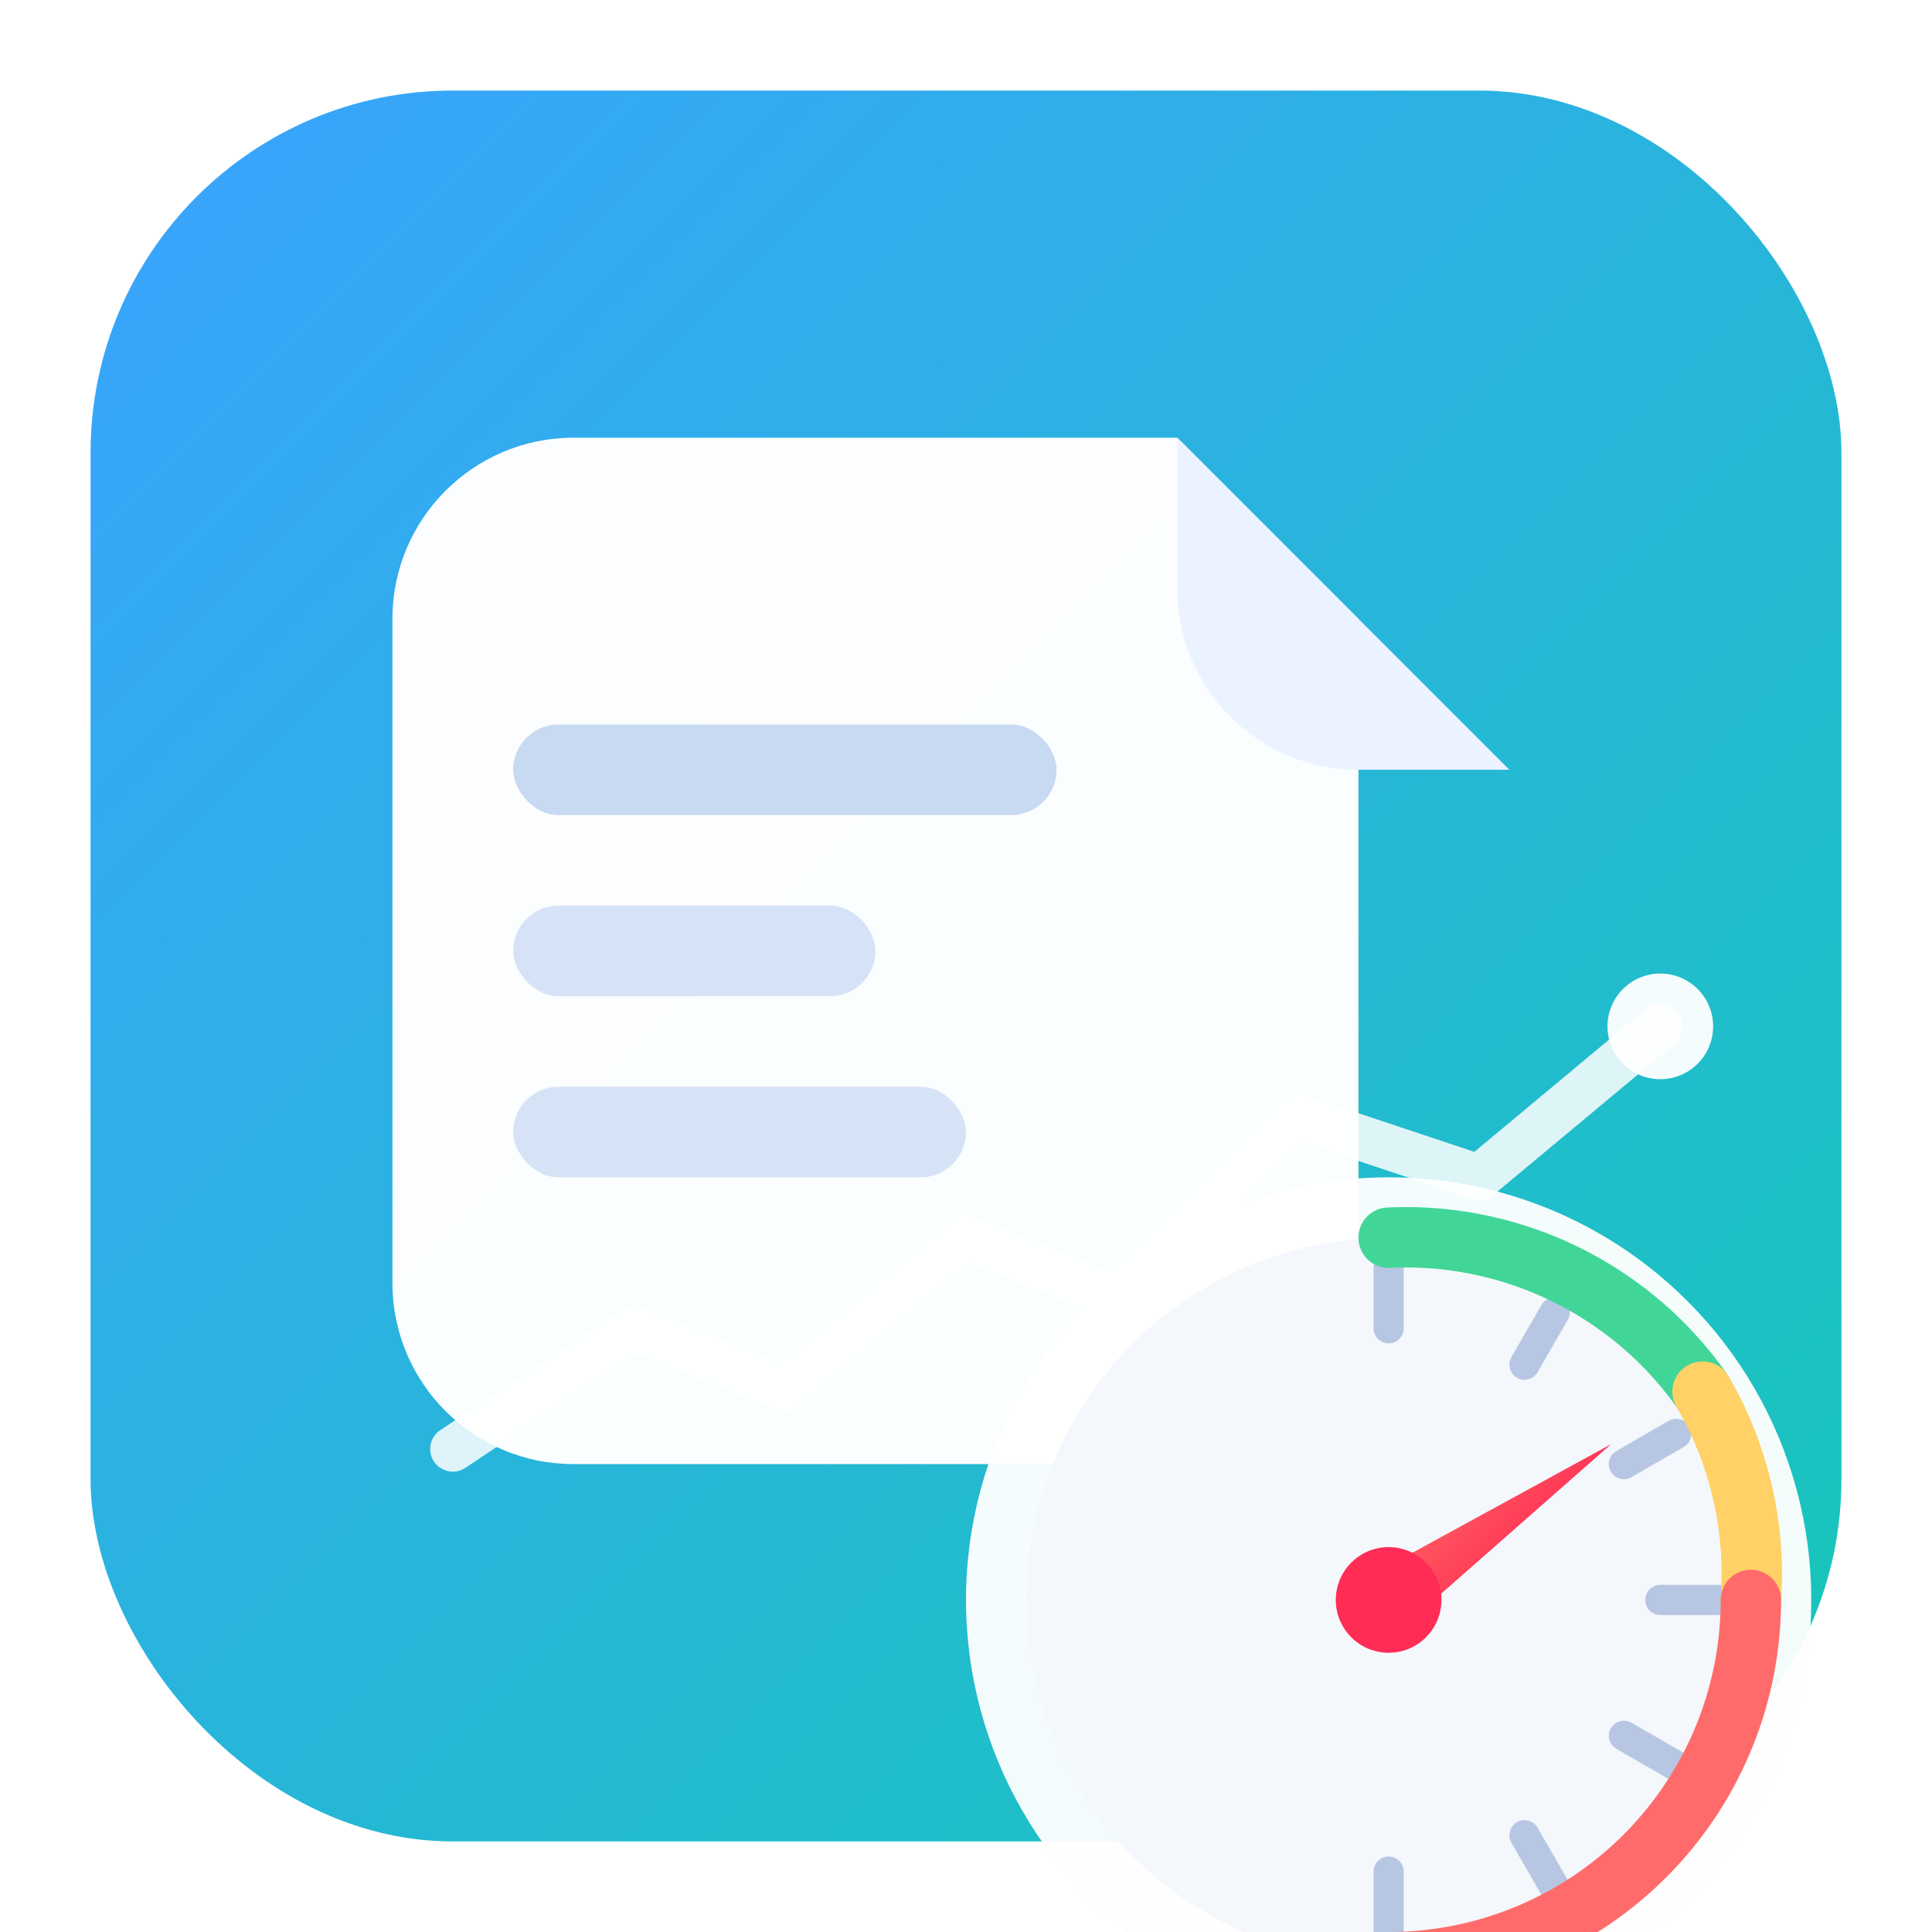 <svg xmlns="http://www.w3.org/2000/svg" viewBox="0 0 128 128" role="img"
  aria-label="Page Performance Profiler Icon">
  <title>Page Performance Profiler</title>
  <defs>
    <linearGradient id="bg" x1="0" y1="0" x2="1" y2="1">
      <stop offset="0%" stop-color="#3AA3FF" />
      <stop offset="100%" stop-color="#16C7B7" />
    </linearGradient>
    <linearGradient id="needle" x1="0" y1="0" x2="1" y2="1">
      <stop offset="0%" stop-color="#FF5A5F" />
      <stop offset="100%" stop-color="#FF2D55" />
    </linearGradient>
    <filter id="soft" x="-20%" y="-20%" width="140%" height="140%">
      <feGaussianBlur in="SourceAlpha" stdDeviation="2" result="blur" />
      <feOffset dy="1" result="off" />
      <feMerge>
        <feMergeNode in="off" />
        <feMergeNode in="SourceGraphic" />
      </feMerge>
    </filter>
  </defs>

  <!-- Rounded-square background -->
  <rect x="6" y="6" width="116" height="116" rx="24" fill="url(#bg)" />

  <!-- Page/document shape with subtle shadow -->
  <g filter="url(#soft)">
    <path
      d="M38 28h40l12 12v44c0 6.627-5.373 12-12 12H38c-6.627 0-12-5.373-12-12V40c0-6.627 5.373-12 12-12z"
      fill="#FFFFFF" opacity="0.98" />
    <!-- Page fold -->
    <path d="M78 28v10c0 6.627 5.373 12 12 12h10L78 28z" fill="#EAF3FF" />
  </g>

  <!-- Tiny page UI lines (for context at small sizes) -->
  <rect x="34" y="48" width="36" height="6" rx="3" fill="#C8D9F2" />
  <rect x="34" y="60" width="24" height="6" rx="3" fill="#D6E3F7" />
  <rect x="34" y="72" width="30" height="6" rx="3" fill="#D6E3F7" />

  <!-- Speedometer dial (overlapping the page bottom) -->
  <g transform="translate(28,62)">
    <!-- Dial arc background -->
    <path d="M36 44a28 28 0 1 0 56 0h-8a20 20 0 1 1-40 0h-8z" fill="rgba(0,0,0,0.06)" />
    <!-- Dial ring -->
    <circle cx="64" cy="44" r="28" fill="#FFFFFF" opacity="0.95" />
    <circle cx="64" cy="44" r="24" fill="#F4F7FB" />

    <!-- Tick marks -->
    <g transform="translate(64,44)">
      <!-- 7 ticks -->
      <g stroke="#B7C6E3" stroke-width="2" stroke-linecap="round">
        <line x1="0" y1="-22" x2="0" y2="-18" />
        <g transform="rotate(30)">
          <line x1="0" y1="-22" x2="0" y2="-18" />
        </g>
        <g transform="rotate(60)">
          <line x1="0" y1="-22" x2="0" y2="-18" />
        </g>
        <g transform="rotate(90)">
          <line x1="0" y1="-22" x2="0" y2="-18" />
        </g>
        <g transform="rotate(120)">
          <line x1="0" y1="-22" x2="0" y2="-18" />
        </g>
        <g transform="rotate(150)">
          <line x1="0" y1="-22" x2="0" y2="-18" />
        </g>
        <g transform="rotate(180)">
          <line x1="0" y1="-22" x2="0" y2="-18" />
        </g>
      </g>

      <!-- Needle -->
      <g transform="rotate(-35)">
        <polygon points="0,-2 0,2 18,0" fill="url(#needle)" />
        <circle cx="0" cy="0" r="3.5" fill="#FF2D55" />
      </g>
    </g>

    <!-- Baseline "OK/Good" segments -->
    <path d="M64 20
             A24 24 0 0 1 84.8 30.2" fill="none" stroke="#41D697"
      stroke-width="4" stroke-linecap="round" />
    <path d="M84.8 30.2
             A24 24 0 0 1 88 44" fill="none" stroke="#FFD166"
      stroke-width="4" stroke-linecap="round" />
    <path d="M88 44
             A24 24 0 0 1 64 68" fill="none" stroke="#FF6B6B" stroke-width="4"
      stroke-linecap="round" />
  </g>

  <!-- Sparkline/metrics overlay to suggest “profiling” -->
  <polyline points="30,96 42,88 52,92 64,82 74,86 86,74 98,78 110,68"
    fill="none" stroke="#FFFFFF" stroke-width="3" stroke-linecap="round" stroke-linejoin="round"
    opacity="0.85" />
  <circle cx="110" cy="68" r="3.5" fill="#FFFFFF" opacity="0.95" />

</svg>
